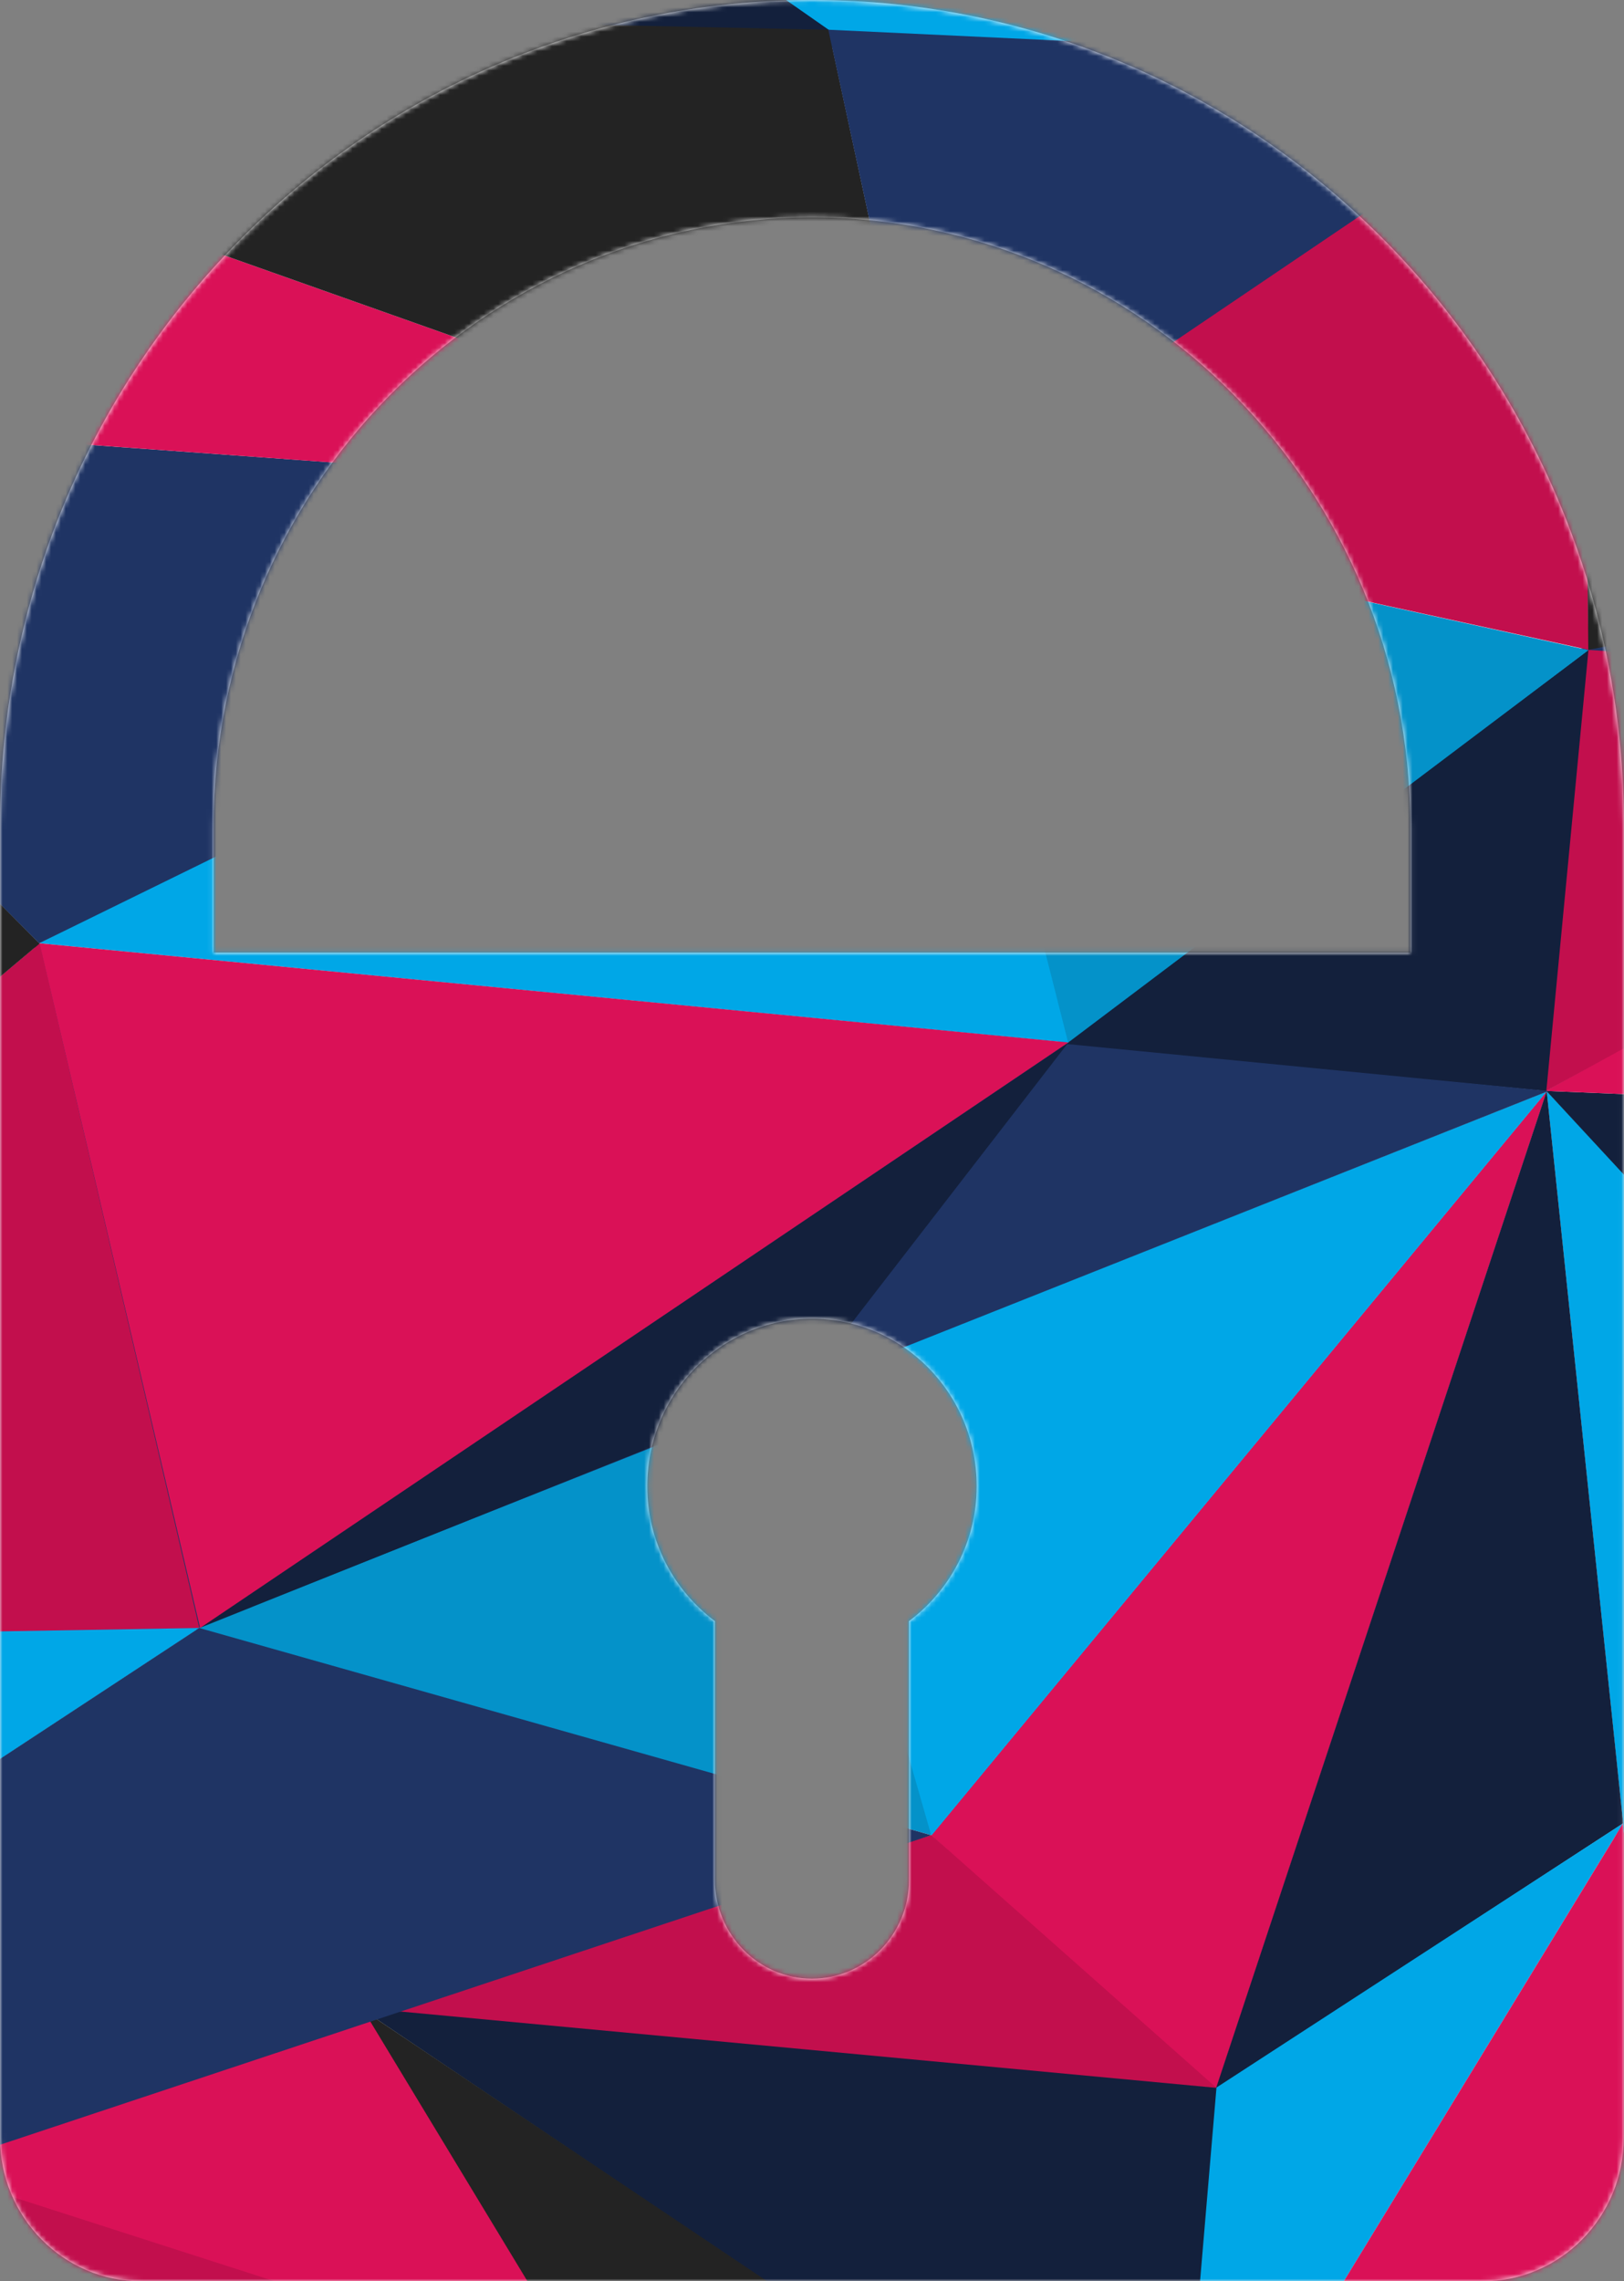 
<svg width="334px" height="469px" viewBox="0 0 334 469" version="1.1" xmlns="http://www.w3.org/2000/svg" xmlns:xlink="http://www.w3.org/1999/xlink">
    <rect x="0" y="0" width="334" height="469" fill="#808080" stroke="none"/>
    <!-- Generator: Sketch 49.2 (51160) - http://www.bohemiancoding.com/sketch -->
    <desc>Created with Sketch.</desc>
    <defs>
        <path d="M166.992,0 C74.752,0 0,76.04 0,169.879 L0,439.458 C0,455.773 13.003,469 29.036,469 L304.903,469 C320.942,469 333.944,455.773 333.944,439.458 L334,169.879 C333.994,76.04 259.226,0 166.992,0 Z M186.953,333.284 L186.953,386.48 C186.953,397.689 178.011,406.785 166.992,406.785 C155.967,406.785 147.031,397.689 147.031,386.48 L147.031,333.284 C138.63,327.011 133.114,316.969 133.114,305.561 C133.114,286.537 148.29,271.106 166.997,271.106 C185.71,271.106 200.88,286.537 200.88,305.561 C200.864,316.969 195.348,327.005 186.953,333.284 Z M290.05,195.862 L43.933,195.862 L43.933,169.868 C43.933,100.855 99.136,44.69 166.986,44.69 C234.836,44.69 290.05,100.855 290.05,169.868 L290.05,195.862 Z" id="path-1"></path>
    </defs>
    <g id="Website---Branding" stroke="none" stroke-width="1" fill="none" fill-rule="evenodd">
        <g id="MF_Illustration_Encryption" transform="translate(-20, -10)">
            <g id="Group-2" transform="translate(20, 10)">
                <mask id="mask-2" fill="white">
                    <use xlink:href="#path-1"></use>
                </mask>
                <use id="Shape" fill="#FFFFFF" fill-rule="nonzero" xlink:href="#path-1"></use>
                <g id="Group-6" mask="url(#mask-2)">
                    <g transform="translate(-830, -724)">
                        <polygon id="Path-2-Copy-16" fill="#C20F4D" transform="translate(795.227, 664.434) scale(-1, 1) translate(-795.227, -664.434) " points="727.636 634.249 861.666 724.412 862.818 604.455"></polygon>
                        <polygon id="Path-2-Copy-21" fill="#DA1157" transform="translate(1009.756, 686.666) scale(-1, 1) translate(-1009.756, -686.666) " points="863.834 655.136 862.818 739.304 1156.694 634.027"></polygon>
                        <polygon id="Path-2-Copy-21" fill="#13203C" transform="translate(942.766, 686.666) scale(-1, 1) translate(-942.766, -686.666) " points="1156.694 724.305 728.839 739.304 1023.016 634.027"></polygon>
                        <polygon id="Path-2-Copy-21" fill="#00A7E7" transform="translate(1009.756, 686.666) scale(-1, 1) translate(-1009.756, -686.666) " points="1016.489 731.935 862.818 739.304 1156.694 634.027"></polygon>
                        <polygon id="Path-2-Copy-25" fill="#C20F4D" transform="translate(1185.494, 696.72) scale(1, -1) translate(-1185.494, -696.72) " points="1215.469 689.109 1155.518 738.121 1155.518 655.319"></polygon>
                        <polygon id="Path-2-Copy-25" fill="#00A7E7" transform="translate(1313.025, 750.545) scale(1, -1) translate(-1313.025, -750.545) " points="1214.742 797.272 1470.531 703.818 1155.518 764.116"></polygon>
                        <polygon id="Path-2-Copy-9" fill="#00A7E7" points="1148.09 948.315 1293.052 1103.634 1163.859 1099.272"></polygon>
                        <polygon id="Path-2-Copy-12" fill="#13203C" transform="translate(1225.23, 1025.957) scale(-1, -1) translate(-1225.23, -1025.957) " points="1158.464 948.281 1302.43 1103.634 1148.03 1097.325"></polygon>
                        <polygon id="Path-2-Copy-13" fill="#DA1157" transform="translate(1225.2, 910.823) scale(-1, -1) translate(-1225.2, -910.823) " points="1147.943 867.056 1302.456 873.368 1156.791 954.59"></polygon>
                        <polygon id="Path-2-Copy-14" fill="#C20F4D" points="1156.172 856.41 1297.754 866.03 1147.29 948.675"></polygon>
                        <polygon id="Path-2-Copy-18" fill="#1F3464" transform="translate(1312.448, 832.161) scale(-1, -1) translate(-1312.448, -832.161) " points="1328.462 797.266 1470.553 806.865 1154.343 867.056"></polygon>
                        <polygon id="Path-2-Copy-8" fill="#DA1157" transform="translate(1084.831, 1051.402) scale(1, -1) translate(-1084.831, -1051.402) " points="1021.527 1001.506 1079.773 948.305 1148.135 1154.498"></polygon>
                        <polygon id="Path-2-Copy-8" fill="#C20F4D" transform="translate(992.124, 1127.28) scale(1, -1) translate(-992.124, -1127.28) " points="1021.536 1153.315 1080.286 1101.246 903.961 1117.194"></polygon>
                        <polygon id="Path-2-Copy-8" fill="#13203C" transform="translate(992.124, 1193.533) scale(1, -1) translate(-992.124, -1193.533) " points="1072.542 1136.754 1080.286 1233.829 903.961 1250.312"></polygon>
                        <polygon id="Path-2-Copy-8" fill="#232323" transform="translate(988.597, 1193.533) scale(1, -1) translate(-988.597, -1193.533) " points="1073.233 1136.754 950.661 1173.123 903.961 1250.312"></polygon>
                        <polygon id="Path-2-Copy-8" fill="#DA1157" transform="translate(880.451, 1175.198) scale(1, -1) translate(-880.451, -1175.198) " points="950.981 1136.754 809.921 1181.685 904.441 1213.642"></polygon>
                        <polygon id="Path-2-Copy-15" fill="#13203C" transform="translate(1102.621, 902.952) scale(1, -1) translate(-1102.621, -902.952) " points="1048.548 867.064 1148.023 857.593 1156.694 948.312"></polygon>
                        <polygon id="Path-2-Copy-16" fill="#0492C9" transform="translate(1089.103, 883.617) scale(1, -1) translate(-1089.103, -883.617) " points="1021.511 939.212 1048.512 828.021 1156.694 909.573"></polygon>
                        <polygon id="Path-2-Copy-16" fill="#C20F4D" transform="translate(1089.074, 797.266) scale(1, -1) translate(-1089.074, -797.266) " points="1021.455 766.513 1155.592 857.593 1156.694 736.939"></polygon>
                        <polygon id="Path-2-Copy-16" fill="#232323" transform="translate(1313.025, 797.266) scale(1, -1) translate(-1313.025, -797.266) " points="1470.532 797.266 1155.518 857.593 1156.655 736.939"></polygon>
                        <polygon id="Path-2-Copy-17" fill="#00A7E7" transform="translate(943.848, 882.002) scale(1, -1) translate(-943.848, -882.002) " points="1021.13 938.349 838.013 846.095 1049.683 825.655"></polygon>
                        <polygon id="Path-2-Copy-8" fill="#00A7E7" transform="translate(1008.985, 1024.831) scale(1, -1) translate(-1008.985, -1024.831) " points="869.871 990.827 1021.646 948.405 1148.098 1101.257"></polygon>
                        <polygon id="Path-2-Copy-8" fill="#0492C9" transform="translate(945.691, 1055.135) scale(1, -1) translate(-945.691, -1055.135) " points="869.871 1051.487 1021.511 1009.003 995.042 1101.268"></polygon>
                        <polygon id="Path-2-Copy-11" fill="#1F3464" transform="translate(992.711, 988.302) scale(1, -1) translate(-992.711, -988.302) " points="836.957 1058.684 870.692 917.92 1148.465 1028.311"></polygon>
                        <polygon id="Path-2-Copy-11" fill="#13203C" transform="translate(960.385, 998.509) scale(1, -1) translate(-960.385, -998.509) " points="1049.721 1058.684 871.047 938.334 995.066 987.967"></polygon>
                        <polygon id="Path-2-Copy-19" fill="#C20F4D" transform="translate(768.654, 990.157) scale(1, -1) translate(-768.654, -990.157) " points="666.262 917.92 871.047 921.357 838.175 1062.394"></polygon>
                        <polygon id="Path-2-Copy-19" fill="#00A7E7" transform="translate(727.997, 1152.691) scale(1, -1) translate(-727.997, -1152.691) " points="666.39 1243.173 871.047 1246.699 584.947 1058.684"></polygon>
                        <polygon id="Path-2-Copy-19" fill="#1F3464" transform="translate(803.626, 1152.397) scale(1, -1) translate(-803.626, -1152.397) " points="1021.511 1203.511 870.969 1246.111 585.741 1058.684"></polygon>
                        <polygon id="Path-2-Copy-20" fill="#232323" transform="translate(752.263, 934.534) scale(1, -1) translate(-752.263, -934.534) " points="666.379 806.729 838.147 951.094 727.658 1062.338"></polygon>
                        <polygon id="Path-2-Copy-11" fill="#DA1157" transform="translate(943.928, 988.302) scale(1, -1) translate(-943.928, -988.302) " points="838.133 1058.684 871.153 917.92 1049.723 1038.291"></polygon>
                        <polygon id="Path-2-Copy-21" fill="#1F3464" transform="translate(874.573, 862.325) scale(1, -1) translate(-874.573, -862.325) " points="727.637 917.92 838.052 806.729 1021.511 896.679"></polygon>
                        <polygon id="Path-2-Copy-21" fill="#DA1157" transform="translate(874.573, 776.16) scale(1, -1) translate(-874.573, -776.16) " points="727.636 745.636 728.806 828.021 1021.511 724.297"></polygon>
                        <polygon id="Path-2-Copy-21" fill="#232323" transform="translate(875.172, 776.165) scale(1, -1) translate(-875.172, -776.165) " points="1000.402 822.207 728.833 828.021 1021.511 724.31"></polygon>
                        <polygon id="Path-2-Copy-21" fill="#1F3464" transform="translate(1077.934, 779.06) scale(1, -1) translate(-1077.934, -779.06) " points="1155.518 820.718 1000.35 828.009 1021.517 730.112"></polygon>
                        <polygon id="Path-2-Copy-3" fill="#13203C" transform="translate(1121.936, 1050.888) scale(-1, 1) translate(-1121.936, -1050.888) " points="1095.77 948.314 1163.834 1153.462 1080.038 1098.851"></polygon>
                        <polygon id="Path-2-Copy-3" fill="#00A7E7" transform="translate(1117.923, 1174.065) scale(-1, 1) translate(-1117.923, -1174.065) " points="1163.816 1249.29 1155.658 1153.16 1072.029 1098.839"></polygon>
                        <polygon id="Path-2-Copy-3" fill="#DA1157" transform="translate(1129.07, 1201.183) scale(-1, 1) translate(-1129.07, -1201.183) " points="1186.081 1249.217 1072.058 1303.541 1094.365 1098.825 1096.273 1102.037"></polygon>
                        <polygon id="Path-2-Copy-3" fill="#0492C9" transform="translate(1227.861, 1201.2) scale(-1, 1) translate(-1227.861, -1201.2) " points="1163.772 1103.601 1269.686 1303.541 1291.951 1098.86"></polygon>
                        <polygon id="Path-2-Copy-3" fill="#C20F4D" transform="translate(882.802, 1262.14) scale(-1, 1) translate(-882.802, -1262.14) " points="821.761 1354.406 814.623 1213.739 950.981 1169.875"></polygon>
                        <polygon id="Path-2-Copy-3" fill="#1F3464" transform="translate(799.449, 1262.14) scale(-1, 1) translate(-799.449, -1262.14) " points="654.969 1354.406 943.928 1349.634 784.11 1169.875"></polygon>
                    </g>
                </g>
            </g>
        </g>
    </g>
</svg>